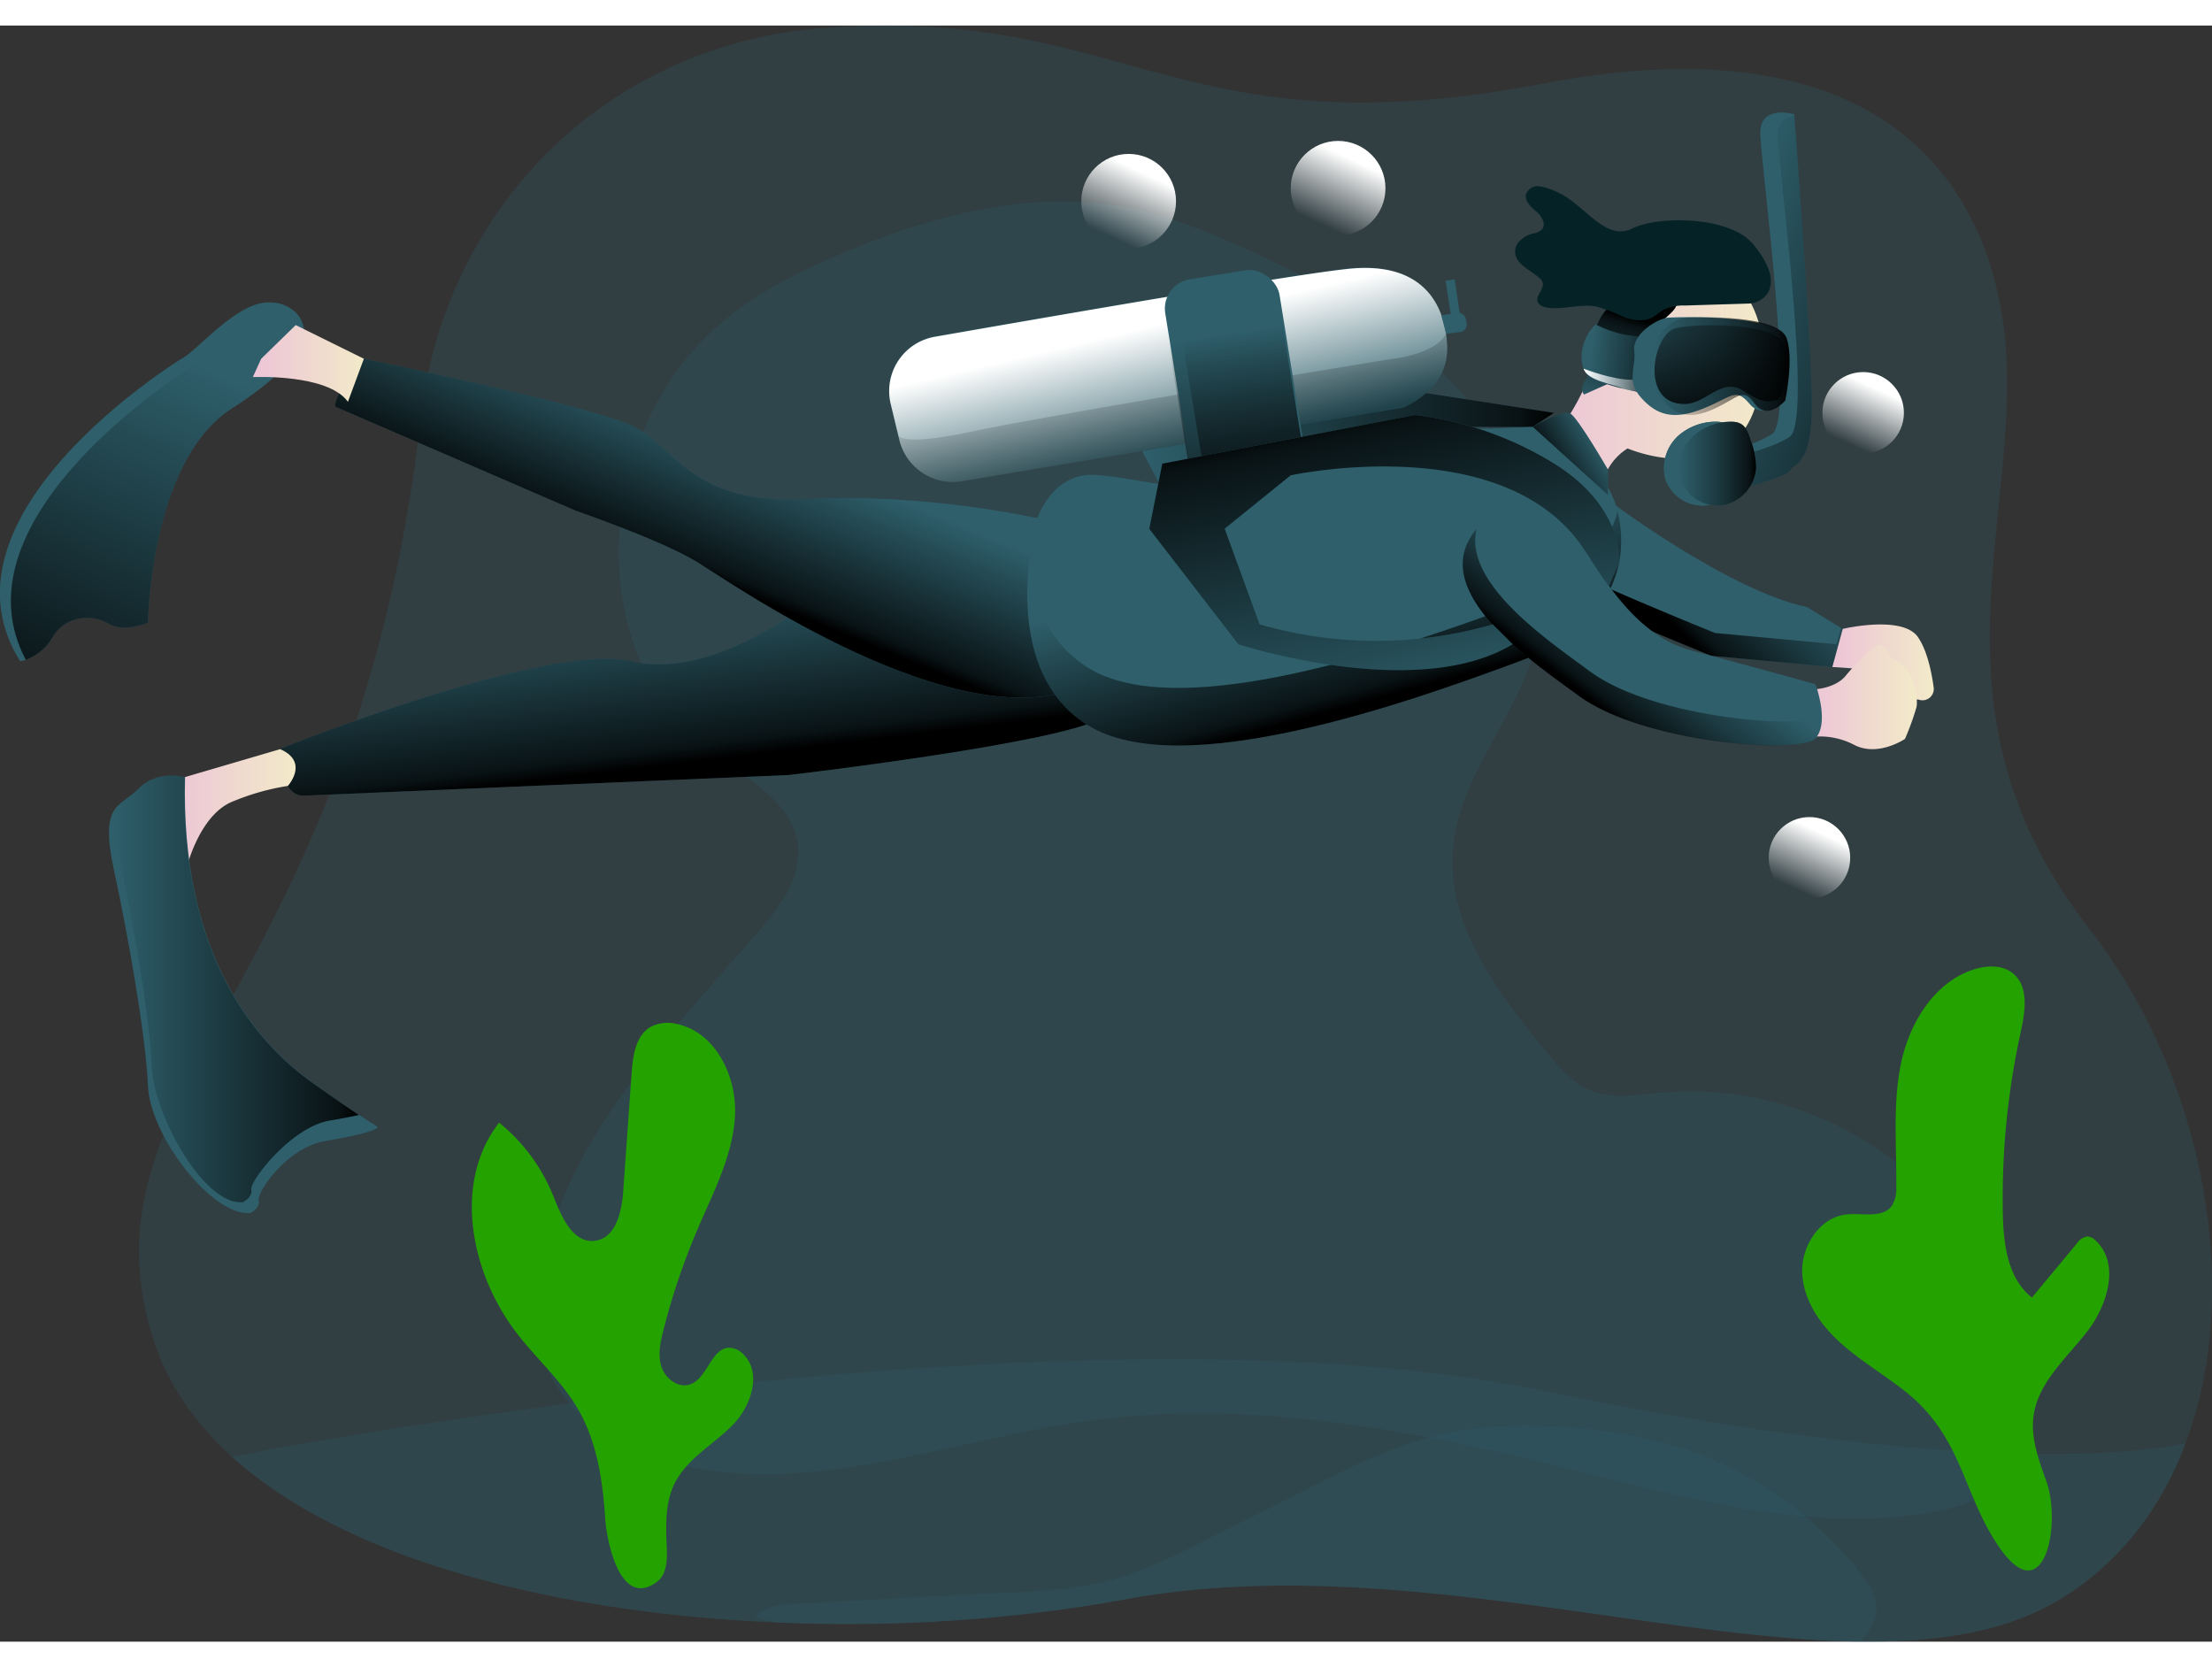 <svg id="Layer_1" data-name="Layer 1" xmlns="http://www.w3.org/2000/svg" xmlns:xlink="http://www.w3.org/1999/xlink" viewBox="0 0 428.7 313.21" width="406" height="306" class="illustration styles_illustrationTablet__1DWOa"><rect x="0" y="0" width="428.7" height="313.21" fill="#333333" stroke="none"/><defs><linearGradient id="linear-gradient" x1="38.35" y1="85.46" x2="6.72" y2="156.5" gradientUnits="userSpaceOnUse"><stop offset="0" stop-opacity="0"></stop><stop offset="0.91" stop-opacity="0.8"></stop><stop offset="1"></stop></linearGradient><linearGradient id="linear-gradient-2" x1="330.28" y1="69.3" x2="380.58" y2="87.88" gradientUnits="userSpaceOnUse"><stop offset="0" stop-opacity="0"></stop><stop offset="0.52" stop-opacity="0.41"></stop><stop offset="0.91" stop-opacity="0.8"></stop><stop offset="1"></stop></linearGradient><linearGradient id="linear-gradient-3" x1="221.36" y1="79.85" x2="301.18" y2="79.85" xlink:href="#linear-gradient"></linearGradient><linearGradient id="linear-gradient-4" x1="299.1" y1="88.24" x2="341.75" y2="88.24" gradientUnits="userSpaceOnUse"><stop offset="0" stop-color="#ecc4d7"></stop><stop offset="0.42" stop-color="#efd4d1"></stop><stop offset="1" stop-color="#f2eac9"></stop></linearGradient><linearGradient id="linear-gradient-5" x1="311.63" y1="94.73" x2="316.98" y2="76.71" xlink:href="#linear-gradient-2"></linearGradient><linearGradient id="linear-gradient-6" x1="308.22" y1="83.88" x2="322.95" y2="85.57" xlink:href="#linear-gradient-2"></linearGradient><linearGradient id="linear-gradient-7" x1="306.92" y1="88.81" x2="320.66" y2="88.81" gradientUnits="userSpaceOnUse"><stop offset="0" stop-color="#fff"></stop><stop offset="1" stop-color="#fff" stop-opacity="0"></stop></linearGradient><linearGradient id="linear-gradient-8" x1="320.42" y1="85.95" x2="346.83" y2="85.95" xlink:href="#linear-gradient-2"></linearGradient><linearGradient id="linear-gradient-9" x1="335.7" y1="64.53" x2="332.32" y2="98.03" xlink:href="#linear-gradient-2"></linearGradient><linearGradient id="linear-gradient-10" x1="325.4" y1="104.86" x2="340.36" y2="104.86" xlink:href="#linear-gradient-2"></linearGradient><linearGradient id="linear-gradient-11" x1="130.22" y1="128.25" x2="134.44" y2="162.6" xlink:href="#linear-gradient"></linearGradient><linearGradient id="linear-gradient-12" x1="148.03" y1="101.06" x2="137.33" y2="127.25" xlink:href="#linear-gradient"></linearGradient><linearGradient id="linear-gradient-13" x1="49.03" y1="85.43" x2="70.52" y2="85.43" xlink:href="#linear-gradient-4"></linearGradient><linearGradient id="linear-gradient-14" x1="32.55" y1="171.48" x2="57.27" y2="171.48" xlink:href="#linear-gradient-4"></linearGradient><linearGradient id="linear-gradient-15" x1="21.88" y1="206.66" x2="69.57" y2="206.66" xlink:href="#linear-gradient"></linearGradient><linearGradient id="linear-gradient-16" x1="344.24" y1="116.41" x2="324.81" y2="136.4" xlink:href="#linear-gradient-2"></linearGradient><linearGradient id="linear-gradient-17" x1="355.12" y1="143.37" x2="374.78" y2="143.37" xlink:href="#linear-gradient-4"></linearGradient><linearGradient id="linear-gradient-18" x1="224.45" y1="77.93" x2="230.36" y2="102.99" xlink:href="#linear-gradient-7"></linearGradient><linearGradient id="linear-gradient-19" x1="225.15" y1="80.03" x2="238.94" y2="145.07" xlink:href="#linear-gradient"></linearGradient><linearGradient id="linear-gradient-20" x1="237.69" y1="79.67" x2="243.89" y2="123.88" xlink:href="#linear-gradient"></linearGradient><linearGradient id="linear-gradient-21" x1="239.03" y1="79.48" x2="245.23" y2="123.7" xlink:href="#linear-gradient"></linearGradient><linearGradient id="linear-gradient-22" x1="350.68" y1="150.02" x2="371.51" y2="150.02" xlink:href="#linear-gradient-4"></linearGradient><linearGradient id="linear-gradient-23" x1="255.05" y1="120.57" x2="263.48" y2="151.35" xlink:href="#linear-gradient"></linearGradient><linearGradient id="linear-gradient-24" x1="322.27" y1="133.5" x2="308.85" y2="150.99" xlink:href="#linear-gradient-2"></linearGradient><linearGradient id="linear-gradient-25" x1="309.96" y1="100.95" x2="300.67" y2="106.51" xlink:href="#linear-gradient"></linearGradient><linearGradient id="linear-gradient-26" x1="352.93" y1="156.47" x2="347.86" y2="167.35" xlink:href="#linear-gradient-7"></linearGradient><linearGradient id="linear-gradient-27" x1="363.34" y1="70.22" x2="358.27" y2="81.11" xlink:href="#linear-gradient-7"></linearGradient><linearGradient id="linear-gradient-28" x1="261.94" y1="25.92" x2="256.05" y2="38.58" xlink:href="#linear-gradient-7"></linearGradient><linearGradient id="linear-gradient-29" x1="221.36" y1="28.44" x2="215.46" y2="41.1" xlink:href="#linear-gradient-7"></linearGradient><linearGradient id="linear-gradient-30" x1="275.81" y1="154.49" x2="262.58" y2="93.67" xlink:href="#linear-gradient"></linearGradient></defs><title>76. Diving</title><path d="M44.91,94.18c-15.85,10.23-16.23,41.5-16.23,41.5s-4.62,2-7.63.18-8.31-1.66-10.81,2.57A9.9,9.9,0,0,1,5,142.86a6.35,6.35,0,0,1-1.09.29C-14,114.6,35.18,84.53,35.18,84.53,38.23,83,46,73.34,52.27,73.62a7.09,7.09,0,0,1,5.25,2.15,5.57,5.57,0,0,1,1.37,3S60.77,84,44.91,94.18Z" transform="translate(0 -19.95)" fill="#2e5f6b"></path><path d="M44.91,94.18c-15.85,10.23-16.23,41.5-16.23,41.5s-4.62,2-7.63.18-8.31-1.66-10.81,2.57A9.9,9.9,0,0,1,5,142.86C-9.83,114.86,37.32,86,37.32,86c3-1.56,10.8-11.19,17.08-10.91a9.06,9.06,0,0,1,3.12.65,5.57,5.57,0,0,1,1.37,3S60.77,84,44.91,94.18Z" transform="translate(0 -19.95)" fill="url(#linear-gradient)"></path><path d="M423.6,294.65h0c-4.51,12.07-12.09,22.42-23.14,29.55-38.9,25.08-115.39-11.82-182.7.81-56,10.5-137.51,4.33-172.85-27.71-7.16-6.5-12.43-14.06-15.2-22.76C14.08,225.42,69.08,206,81.57,95.84c3-26.42,17.82-50.23,40.7-63.79a85.62,85.62,0,0,1,38.15-11.68c58.28-4.14,67.9,24.35,138.68,10.82S389,55.64,389,89,374.73,156.17,405,195.12C426.74,223,435,264.26,423.6,294.65Z" transform="translate(0 -19.95)" fill="#2e5f6b" opacity="0.27" style="isolation: isolate;"></path><path d="M351.14,93.87c0,11.51-3.6,10.93-4.15,12.25-.42,1-6.91,3.11-10.84,3.68a5.85,5.85,0,0,1-2.71,0c-1.85-.9-.93-3.88-.16-5.86s5.46-1.9,10.13-4.81-2.24-52.78-2.25-58.38,6.61-3.59,6.61-3.59,0,.1,0,.28C348.07,41.23,351.14,82.89,351.14,93.87Z" transform="translate(0 -19.95)" fill="#2e5f6b"></path><path d="M351.14,93.87c0,11.51-3.6,10.93-4.15,12.25-.42,1-6.91,3.11-10.84,3.68-.89-1.24-.13-3.63.52-5.3.77-2,5.46-1.89,10.13-4.8s-2.24-52.78-2.25-58.39c0-2.77,1.61-3.68,3.24-3.88C348.07,41.23,351.14,82.89,351.14,93.87Z" transform="translate(0 -19.95)" fill="url(#linear-gradient-2)"></path><path d="M138.12,79.06c7.22-6.67,16.14-11.2,25.19-15,17.41-7.36,36.61-12.43,55.17-8.84,8.06,1.56,15.73,4.71,23.21,8.12,15.94,7.26,31.65,16.09,43,29.44s17.65,32,12.57,48.79c-4,13.17-14.5,24.22-15.65,37.93-1.25,14.81,8.7,28,18.17,39.43,2.45,3,5.06,6,8.64,7.47,4.09,1.62,8.68.8,13.06.39A65.06,65.06,0,0,1,391.8,282c1.08,7.27.56,15.58-4.74,20.67-3.42,3.27-8.23,4.61-12.89,5.4-23.12,3.94-46.57-2.62-69.33-8.28-30.62-7.62-62.33-13.74-93.6-9.5-26.41,3.59-52.86,14.49-78.88,8.72-11.73-2.6-23.54-9.63-27.17-21.08-1.78-5.62-1.4-11.72-.21-17.49,5.23-25.43,24.71-45,41.76-64.62,4.3-4.93,8.77-10.81,7.88-17.29-1.13-8.21-9.86-12.6-16.49-17.56C112.15,141.45,115.57,99.89,138.12,79.06Z" transform="translate(0 -19.95)" fill="#2e5f6b" opacity="0.27" style="isolation: isolate;"></path><polygon points="276.37 71.23 301.18 75.06 297.08 77.79 285.29 77.79 224.52 88.47 221.36 82.48 276.37 71.23" fill="#2e5f6b"></polygon><polygon points="276.37 71.23 301.18 75.06 297.08 77.79 285.29 77.79 224.52 88.47 221.36 82.48 276.37 71.23" fill="url(#linear-gradient-3)"></polygon><path d="M299.88,101.07s7.57-7.37,10.58-21.16,18.1-14.6,23.6-11.72,10.23,12.41,6.16,25.53-18.31,10.8-24.79,8.19a11.1,11.1,0,0,0-5,7.35S295.56,112.3,299.88,101.07Z" transform="translate(0 -19.95)" fill="url(#linear-gradient-4)"></path><path d="M320.24,82.35c-.13,1.2-.13,2.53-1,3.4a4.48,4.48,0,0,1-1.45.88L307,91.46a1.84,1.84,0,0,1-.18-2c.29-.66.75-1.23,1-1.9a8.93,8.93,0,0,0,.25-2.93,17.87,17.87,0,0,1,.43-3.25c.66-3.16,2-6.63,4.93-7.91a10.93,10.93,0,0,1,3.82-.67c1.85-.11,8.68-1.57,7.59,1.49-.4,1.12-2.32,2.32-3,3.44A11.4,11.4,0,0,0,320.24,82.35Z" transform="translate(0 -19.95)" fill="#2e5f6b"></path><path d="M320.24,82.35c-.13,1.2-.13,2.53-1,3.4a4.48,4.48,0,0,1-1.45.88L307,91.46a1.84,1.84,0,0,1-.18-2c.29-.66.75-1.23,1-1.9a8.93,8.93,0,0,0,.25-2.93,17.87,17.87,0,0,1,.43-3.25c.66-3.16,2-6.63,4.93-7.91a10.93,10.93,0,0,1,3.82-.67c1.85-.11,8.68-1.57,7.59,1.49-.4,1.12-2.32,2.32-3,3.44A11.4,11.4,0,0,0,320.24,82.35Z" transform="translate(0 -19.95)" fill="url(#linear-gradient-5)"></path><path d="M309.22,77.86a21.53,21.53,0,0,0,7.87,2.34l2.77.9-1.44,10.09-3-.67s-5.84-1.25-7.63-2.77S305.79,81.31,309.22,77.86Z" transform="translate(0 -19.95)" fill="#2e5f6b"></path><path d="M309.22,77.86a21.53,21.53,0,0,0,7.87,2.34l2.77.9-1.44,10.09-3-.67s-5.84-1.25-7.63-2.77S305.79,81.31,309.22,77.86Z" transform="translate(0 -19.95)" fill="url(#linear-gradient-6)"></path><path d="M306.92,86.44s5.54,2.22,9.51,2.16,4.23,2.59,4.23,2.59-5.3-.38-6.41-1S307.51,88.79,306.92,86.44Z" transform="translate(0 -19.95)" fill="url(#linear-gradient-7)" style="isolation: isolate;"></path><path d="M323.42,76.55c-2.25.12-7.12,3.27-6.7,6.4s-1.65,5.76,1.32,9.11,6.24,4.46,12,2.15,6.27-4.21,9.06-.91,6.76-.66,6.76-.66,2-8,.32-12.09C344.37,76,326.47,76.39,323.42,76.55Z" transform="translate(0 -19.95)" fill="#2e5f6b"></path><path d="M326.51,76.55c-1.95.12-6.18,3.27-5.82,6.4s-1.43,5.76,1.15,9.11,5.42,4.46,10.41,2.15,5.45-4.21,7.87-.91,5.87-.66,5.87-.66,1.7-8,.27-12.09C344.69,76,329.15,76.39,326.51,76.55Z" transform="translate(0 -19.95)" fill="url(#linear-gradient-8)"></path><path d="M324.77,78.6c4.37-1,18.41-1,20.63,2.59s.06,11.36-1,11.36-2.3,1.11-6.45-1.76-7.24,2.45-11.36,2.51C317.6,93.44,320.4,79.62,324.77,78.6Z" transform="translate(0 -19.95)" fill="url(#linear-gradient-9)"></path><path d="M325.62,99.15a8.46,8.46,0,0,0-2.87,8.66,7.61,7.61,0,0,0,8.22,5.1,7.89,7.89,0,0,0,6.42-7.31,15.52,15.52,0,0,0-1-5.15c-.76-2.46-1.45-3.83-4.14-3.72A11.06,11.06,0,0,0,325.62,99.15Z" transform="translate(0 -19.95)" fill="#2e5f6b"></path><path d="M325.62,99.15a8.46,8.46,0,0,0-2.87,8.66,7.61,7.61,0,0,0,8.22,5.1,7.89,7.89,0,0,0,6.42-7.31,15.52,15.52,0,0,0-1-5.15c-.76-2.46-1.45-3.83-4.14-3.72A11.06,11.06,0,0,0,325.62,99.15Z" transform="translate(0 -19.95)" fill="#2e5f6b"></path><path d="M328.57,99.15a8.48,8.48,0,0,0-2.87,8.66,7.61,7.61,0,0,0,8.22,5.1,7.9,7.9,0,0,0,6.43-7.31,15.78,15.78,0,0,0-1-5.15c-.77-2.46-1.45-3.83-4.15-3.72A11.1,11.1,0,0,0,328.57,99.15Z" transform="translate(0 -19.95)" fill="#2e5f6b"></path><path d="M328.57,99.15a8.48,8.48,0,0,0-2.87,8.66,7.61,7.61,0,0,0,8.22,5.1,7.9,7.9,0,0,0,6.43-7.31,15.78,15.78,0,0,0-1-5.15c-.77-2.46-1.45-3.83-4.15-3.72A11.1,11.1,0,0,0,328.57,99.15Z" transform="translate(0 -19.95)" fill="url(#linear-gradient-10)"></path><path d="M201,115.42s-19.84-1.93-32.3,7.71-30.34,23.75-46.55,20-67.88,17-67.88,17-.22,9.17,4.59,9.07l94-4s51.57-6,60.51-10.95C213.44,154.31,210.06,131.33,201,115.42Z" transform="translate(0 -19.95)" fill="#2e5f6b"></path><path d="M201,115.42s-19.84-1.93-32.3,7.71-30.34,23.75-46.55,20-67.88,17-67.88,17-.22,9.17,4.59,9.07l94-4s51.57-6,60.51-10.95C213.44,154.31,210.06,131.33,201,115.42Z" transform="translate(0 -19.95)" fill="url(#linear-gradient-11)"></path><path d="M70.52,84.53s-5.81,6.6-5.54,9.28L111.65,114s16.6,5.71,23.45,9.92,50.49,34.7,74.75,24.05S201,115.42,201,115.42s-21.78-4.94-44.49-3.7-25.49-10.08-33.81-14.12S70.52,84.53,70.52,84.53Z" transform="translate(0 -19.95)" fill="#2e5f6b"></path><path d="M70.52,84.53s-5.81,6.6-5.54,9.28L111.65,114s16.6,5.71,23.45,9.92,50.49,34.7,74.75,24.05S201,115.42,201,115.42s-21.78-4.94-44.49-3.7-25.49-10.08-33.81-14.12S70.52,84.53,70.52,84.53Z" transform="translate(0 -19.95)" fill="url(#linear-gradient-12)"></path><path d="M70.52,84.53,57.31,78l-6.7,6.54L49,88.08s14.52-.69,18.43,4.79Z" transform="translate(0 -19.95)" fill="url(#linear-gradient-13)"></path><path d="M54.3,160.19l-21.75,6.38,3.74,16.21s2.5-10,8.87-12.47a46.44,46.44,0,0,1,10.63-3S60,162.68,54.3,160.19Z" transform="translate(0 -19.95)" fill="url(#linear-gradient-14)"></path><path d="M73.14,233.48c0,.41-2.49,1.38-10,2.63s-13.3,9.84-13,11.5-1.66,2.49-1.66,2.49c-7.48.56-19.4-15-19.81-24.66s-3.75-28.67-6.59-41.84c-1.34-6.2-1.16-9.23-.21-11.09,1.06-2.1,3.08-2.71,5-4.69,3.6-3.74,9-2.21,9-2.21-.87,32.83,12.5,50.41,24.42,59,4.47,3.22,7.4,5.21,9.31,6.47h0C72.76,233.17,73.14,233.22,73.14,233.48Z" transform="translate(0 -19.95)" fill="#2e5f6b"></path><path d="M69.57,231.08c-1.45.33-3.3.69-5.65,1.09-7.48,1.25-15.5,11.68-15.22,13.34S47,248,47,248c-7.48.56-17.2-16.8-17.61-26.5s-3.75-28.67-6.59-41.84a35.67,35.67,0,0,1-1-7.15c1.06-2.1,3.08-2.71,5-4.69,3.6-3.74,9-2.21,9-2.21-.87,32.83,12.5,50.41,24.42,59C64.73,227.83,67.66,229.82,69.57,231.08Z" transform="translate(0 -19.95)" fill="url(#linear-gradient-15)"></path><path d="M313.19,113s22.33,16.59,37,19.64l6.94,4.25-2,7.39-23.5-2.17s-29.36-11.89-30.22-13.47S301.68,109.15,313.19,113Z" transform="translate(0 -19.95)" fill="#2e5f6b"></path><path d="M357.14,136.88l-2,7.39-23.5-2.17s-29.36-11.89-30.22-13.47c-.36-.66-.36-4.21.6-7.82a8.79,8.79,0,0,0,.17,3.4c.85,1.58,30.21,13.47,30.21,13.47l23.51,2.17.87-3.2Z" transform="translate(0 -19.95)" fill="url(#linear-gradient-16)"></path><path d="M357.14,136.88s11.56-2.74,14.57,1.59c1.78,2.57,2.65,6.78,3.05,9.77a2.19,2.19,0,0,1-2.91,2.35l-6.6-.57-3.61-5.31-6.52-.44Z" transform="translate(0 -19.95)" fill="url(#linear-gradient-17)"></path><path d="M172.62,93.22l1.68,7a10.68,10.68,0,0,0,12.15,8L271.89,94s8.92-3.4,8.57-11.82-4.95-16.67-19.33-15.11c-10.95,1.18-58.1,9.33-80,13.15A10.68,10.68,0,0,0,172.62,93.22Z" transform="translate(0 -19.95)" fill="#2e5f6b"></path><path d="M280.46,82.17c.35,8.42-8.57,11.82-8.57,11.82l-85.44,14.28a10.68,10.68,0,0,1-12.15-8l-.18-.77-.21-.86-1.29-5.37a10.68,10.68,0,0,1,8.55-13c21.86-3.82,69-12,80-13.15,13-1.41,18,5.15,19.09,12.63A22.87,22.87,0,0,1,280.46,82.17Z" transform="translate(0 -19.95)" fill="url(#linear-gradient-18)" style="isolation: isolate;"></path><path d="M280.46,82.17c.35,8.42-8.57,11.82-8.57,11.82l-85.44,14.28a10.68,10.68,0,0,1-12.15-8l-.18-.77c.79.74,3.77,1.36,14.24-.86,16.33-3.48,81.27-14.06,81.27-14.06s8.39-.8,10.59-4.84A22.87,22.87,0,0,1,280.46,82.17Z" transform="translate(0 -19.95)" fill="url(#linear-gradient-19)"></path><rect x="227.59" y="66.84" width="22.37" height="41.13" rx="5.72" transform="matrix(0.99, -0.16, 0.16, 0.99, -11.09, 20.34)" fill="#2e5f6b"></rect><path d="M247.54,106.8l-10.78,1.79a5.71,5.71,0,0,1-6.58-4.71l-4.87-29.29a5.75,5.75,0,0,1,3.38-6.19A5.84,5.84,0,0,1,230,68l10.78-1.79a5.73,5.73,0,0,1,6.58,4.71l4.86,29.29A5.72,5.72,0,0,1,247.54,106.8Z" transform="translate(0 -19.95)" fill="url(#linear-gradient-20)"></path><path d="M247.54,106.8l-10.78,1.79a5.75,5.75,0,0,1-3.09-.34L227.8,72.86a6.34,6.34,0,0,1,.89-4.46A5.84,5.84,0,0,1,230,68l10.78-1.79a5.73,5.73,0,0,1,6.58,4.71l4.86,29.29A5.72,5.72,0,0,1,247.54,106.8Z" transform="translate(0 -19.95)" fill="url(#linear-gradient-21)"></path><polygon points="281.21 56.18 280.15 49.43 281.93 49.2 282.92 55.9 281.21 56.18" fill="#2e5f6b"></polygon><path d="M423.6,294.65h0c-4.51,12.07-12.09,22.42-23.14,29.55-10.79,7-24.48,9.14-40,8.94-40.58-.52-94-17.26-142.65-8.13a304.47,304.47,0,0,1-67.46,4.41c-41.51-1.77-82.85-11.69-105.39-32.12,0,0,162.36-31.87,254.1-12.74S423.6,294.65,423.6,294.65Z" transform="translate(0 -19.95)" fill="#2e5f6b" opacity="0.27" style="isolation: isolate;"></path><path d="M112,288.05c-3.06-5.24-7.66-9.39-11.43-14.14-9.29-11.69-13-29.55-3.84-41.34a35.13,35.13,0,0,1,10.52,14.25c1.55,3.91,3.66,9,7.85,8.67s5.4-5.56,5.68-9.62l1.64-23c.24-3.35.81-7.25,3.74-8.89a7.21,7.21,0,0,1,5-.53c7.47,1.55,11.66,10.09,11.29,17.7s-4.05,14.61-7.06,21.61a133.63,133.63,0,0,0-6.81,20c-.6,2.34-1.13,4.84-.38,7.14s3.27,4.19,5.55,3.4c3.45-1.2,4.1-7.23,7.74-7.1a3.89,3.89,0,0,1,2.4,1.09c3.93,3.55,1.74,10.27-2,14s-8.76,6.44-11.13,11.17c-1.89,3.8-1.72,8.25-1.54,12.49.11,2.4,0,5.21-1.91,6.63-7.28,5.33-9.71-8.31-10-12C116.84,302.12,115.77,294.55,112,288.05Z" transform="translate(0 -19.95)" fill="#24a200"></path><path d="M369.51,284.87c-4.12-3.32-8.76-6-12.7-9.52s-7.25-8.23-7.52-13.52,3.4-11,8.67-11.47c3.07-.3,6.93.81,8.72-1.71a6.41,6.41,0,0,0,.83-3.73c.09-8-.72-16.11.94-23.93s6.44-15.63,14.05-18.1c2.55-.83,5.6-.93,7.67.78,3.07,2.56,2.33,7.36,1.48,11.26a150,150,0,0,0-3.48,35.41c.12,5.9,1,12.53,5.64,16.12L402.5,256a3,3,0,0,1,2.05-1.37,2.52,2.52,0,0,1,1.63.82c4.74,4.46,2.29,12.54-1.72,17.68s-9.45,9.8-10.34,16.26c-.59,4.3,1,8.57,2.48,12.67,3,8.45-.46,25.52-9.24,12.65C380.38,304.47,380.34,293.61,369.51,284.87Z" transform="translate(0 -19.95)" fill="#24a200"></path><path d="M360.41,333.15c-40.58-.52-94-17.26-142.65-8.13a304.47,304.47,0,0,1-67.46,4.41l-3.91-1c1.62-2.09,4.61-2.4,7.25-2.54l34.71-1.9c10.28-.57,20.17-.27,30.11-3.71a126.8,126.8,0,0,0,15.48-6.94l20.75-10.42c7.07-3.56,14.2-7.14,21.84-9.22,9.11-2.49,18.71-2.78,28.12-2a93.2,93.2,0,0,1,22,4.21,72.48,72.48,0,0,1,34.14,24.25,12.49,12.49,0,0,1,2.75,5.19C364.07,328.21,362.63,331.12,360.41,333.15Z" transform="translate(0 -19.95)" fill="#2e5f6b" opacity="0.27" style="isolation: isolate;"></path><path d="M351.77,148.58s4.14-.19,6.09-2.81a42,42,0,0,1,6.1-5.92,2.93,2.93,0,0,1,2.36,2.51,18.17,18.17,0,0,1,2.75,1.79c1.58,1.21,2.76,6.06,2.36,7.89a52.65,52.65,0,0,1-2.23,6.16s-5.19,3.54-9.8,1.18a14.39,14.39,0,0,0-8.72-1.51S353.6,150.17,351.77,148.58Z" transform="translate(0 -19.95)" fill="url(#linear-gradient-22)"></path><path d="M301.4,97.6s9.56,8,11.79,15.39,2.49,22.3-18.68,30.16-65.82,23.79-83.83,12.31-9.65-40-9.65-40,2.92-8.85,11.08-8.43,18.29,4.23,28.79,1.12,27.48-9.33,33.66-9.6S301.4,97.6,301.4,97.6Z" transform="translate(0 -19.95)" fill="#2e5f6b"></path><path d="M294.51,143.15c-21.17,7.86-65.82,23.79-83.83,12.31-11.52-7.35-12.25-21.68-11.29-31.06.87,7.4,3.8,15.13,11.29,19.9,18,11.47,62.66-4.45,83.83-12.31,12.23-4.54,17.31-11.42,19-17.85C315.4,121.88,314.64,135.67,294.51,143.15Z" transform="translate(0 -19.95)" fill="url(#linear-gradient-23)"></path><path d="M289.63,114.33a11.84,11.84,0,0,1,11.22.12c6.24,3.21,11.95,22.61,27,26.62s24,6.53,24,6.53,2.79,7.44,0,10.5-33.24,1-45.93-8.39C295.67,142.22,272.49,126.78,289.63,114.33Z" transform="translate(0 -19.95)" fill="#2e5f6b"></path><path d="M353,154.14a5.89,5.89,0,0,1-1.24,4c-2.8,3.05-33.24,1-45.93-8.39-9.33-6.87-29.59-20.42-19.67-32.22-2.53,10.57,13.94,21.65,22.07,27.65C319.93,153.76,346.67,156.21,353,154.14Z" transform="translate(0 -19.95)" fill="url(#linear-gradient-24)"></path><path d="M297.08,97.74s5.78-3.48,7.28-2.59S311.63,106,311.63,106v4.91Z" transform="translate(0 -19.95)" fill="#2e5f6b"></path><path d="M297.08,97.74s5.78-3.48,7.28-2.59S311.63,106,311.63,106v4.91Z" transform="translate(0 -19.95)" fill="url(#linear-gradient-25)"></path><path d="M279.32,76.09l3.1-.43a1.51,1.51,0,0,1,1.69,1.21l.13.71A1.5,1.5,0,0,1,283,79.35l-2.73.34Z" transform="translate(0 -19.95)" fill="#2e5f6b"></path><circle cx="350.68" cy="161.3" r="7.9" fill="url(#linear-gradient-26)" style="isolation: isolate;"></circle><circle cx="361.09" cy="75.06" r="7.9" fill="url(#linear-gradient-27)" style="isolation: isolate;"></circle><circle cx="259.33" cy="31.54" r="9.18" fill="url(#linear-gradient-28)" style="isolation: isolate;"></circle><circle cx="218.74" cy="34.06" r="9.18" fill="url(#linear-gradient-29)" style="isolation: isolate;"></circle><path d="M316.4,59.26C310.86,62,307,54.17,301.25,52a9.64,9.64,0,0,0-3-.9,2.39,2.39,0,0,0-2.49,1.52c-.35,1.33.93,2.47,2,3.38s2,2.53,1,3.54a3.5,3.5,0,0,1-1.74.74c-1.7.44-3.41,1.76-3.38,3.51,0,2.35,2.82,3.44,4.6,5a2,2,0,0,1,.74,1c.32,1.24-1.31,2.37-1,3.6.22.79,1.15,1.14,2,1.25,3.11.42,6.28-.8,9.36-.24a31.1,31.1,0,0,1,5.28,2c1.75.66,3.79,1,5.47.19.88-.44,1.59-1.17,2.46-1.63a9.29,9.29,0,0,1,4.06-.75l12.3-.38c3.08-.09,7.48-3.63.77-11.6C335.22,56.91,321.43,56.76,316.4,59.26Z" transform="translate(0 -19.95)" fill="#052326"></path><path d="M173.91,98.59v.59A.68.68,0,0,1,173.91,98.59Z" transform="translate(0 -19.95)" fill="#2e5f6b"></path><path d="M250.14,107.12s41.33-9,56.78,14.24l4.9,7.18,2-4.56s1-10.68-12.61-19.12a66,66,0,0,0-26.95-9.43l-49,9.43-2.52,12.63L240,139.85s34.51,11.31,53.16,0L289.31,136a81.3,81.3,0,0,1-45.2,0l-6.76-18.54Z" transform="translate(0 -19.95)" fill="#2e5f6b"></path><path d="M250.14,107.12s41.33-9,56.78,14.24l4.9,7.18,2-4.56s1-10.68-12.61-19.12a66,66,0,0,0-26.95-9.43l-49,9.43-2.52,12.63L240,139.85s34.51,11.31,53.16,0L289.31,136a81.3,81.3,0,0,1-45.2,0l-6.76-18.54Z" transform="translate(0 -19.95)" fill="url(#linear-gradient-30)"></path></svg>